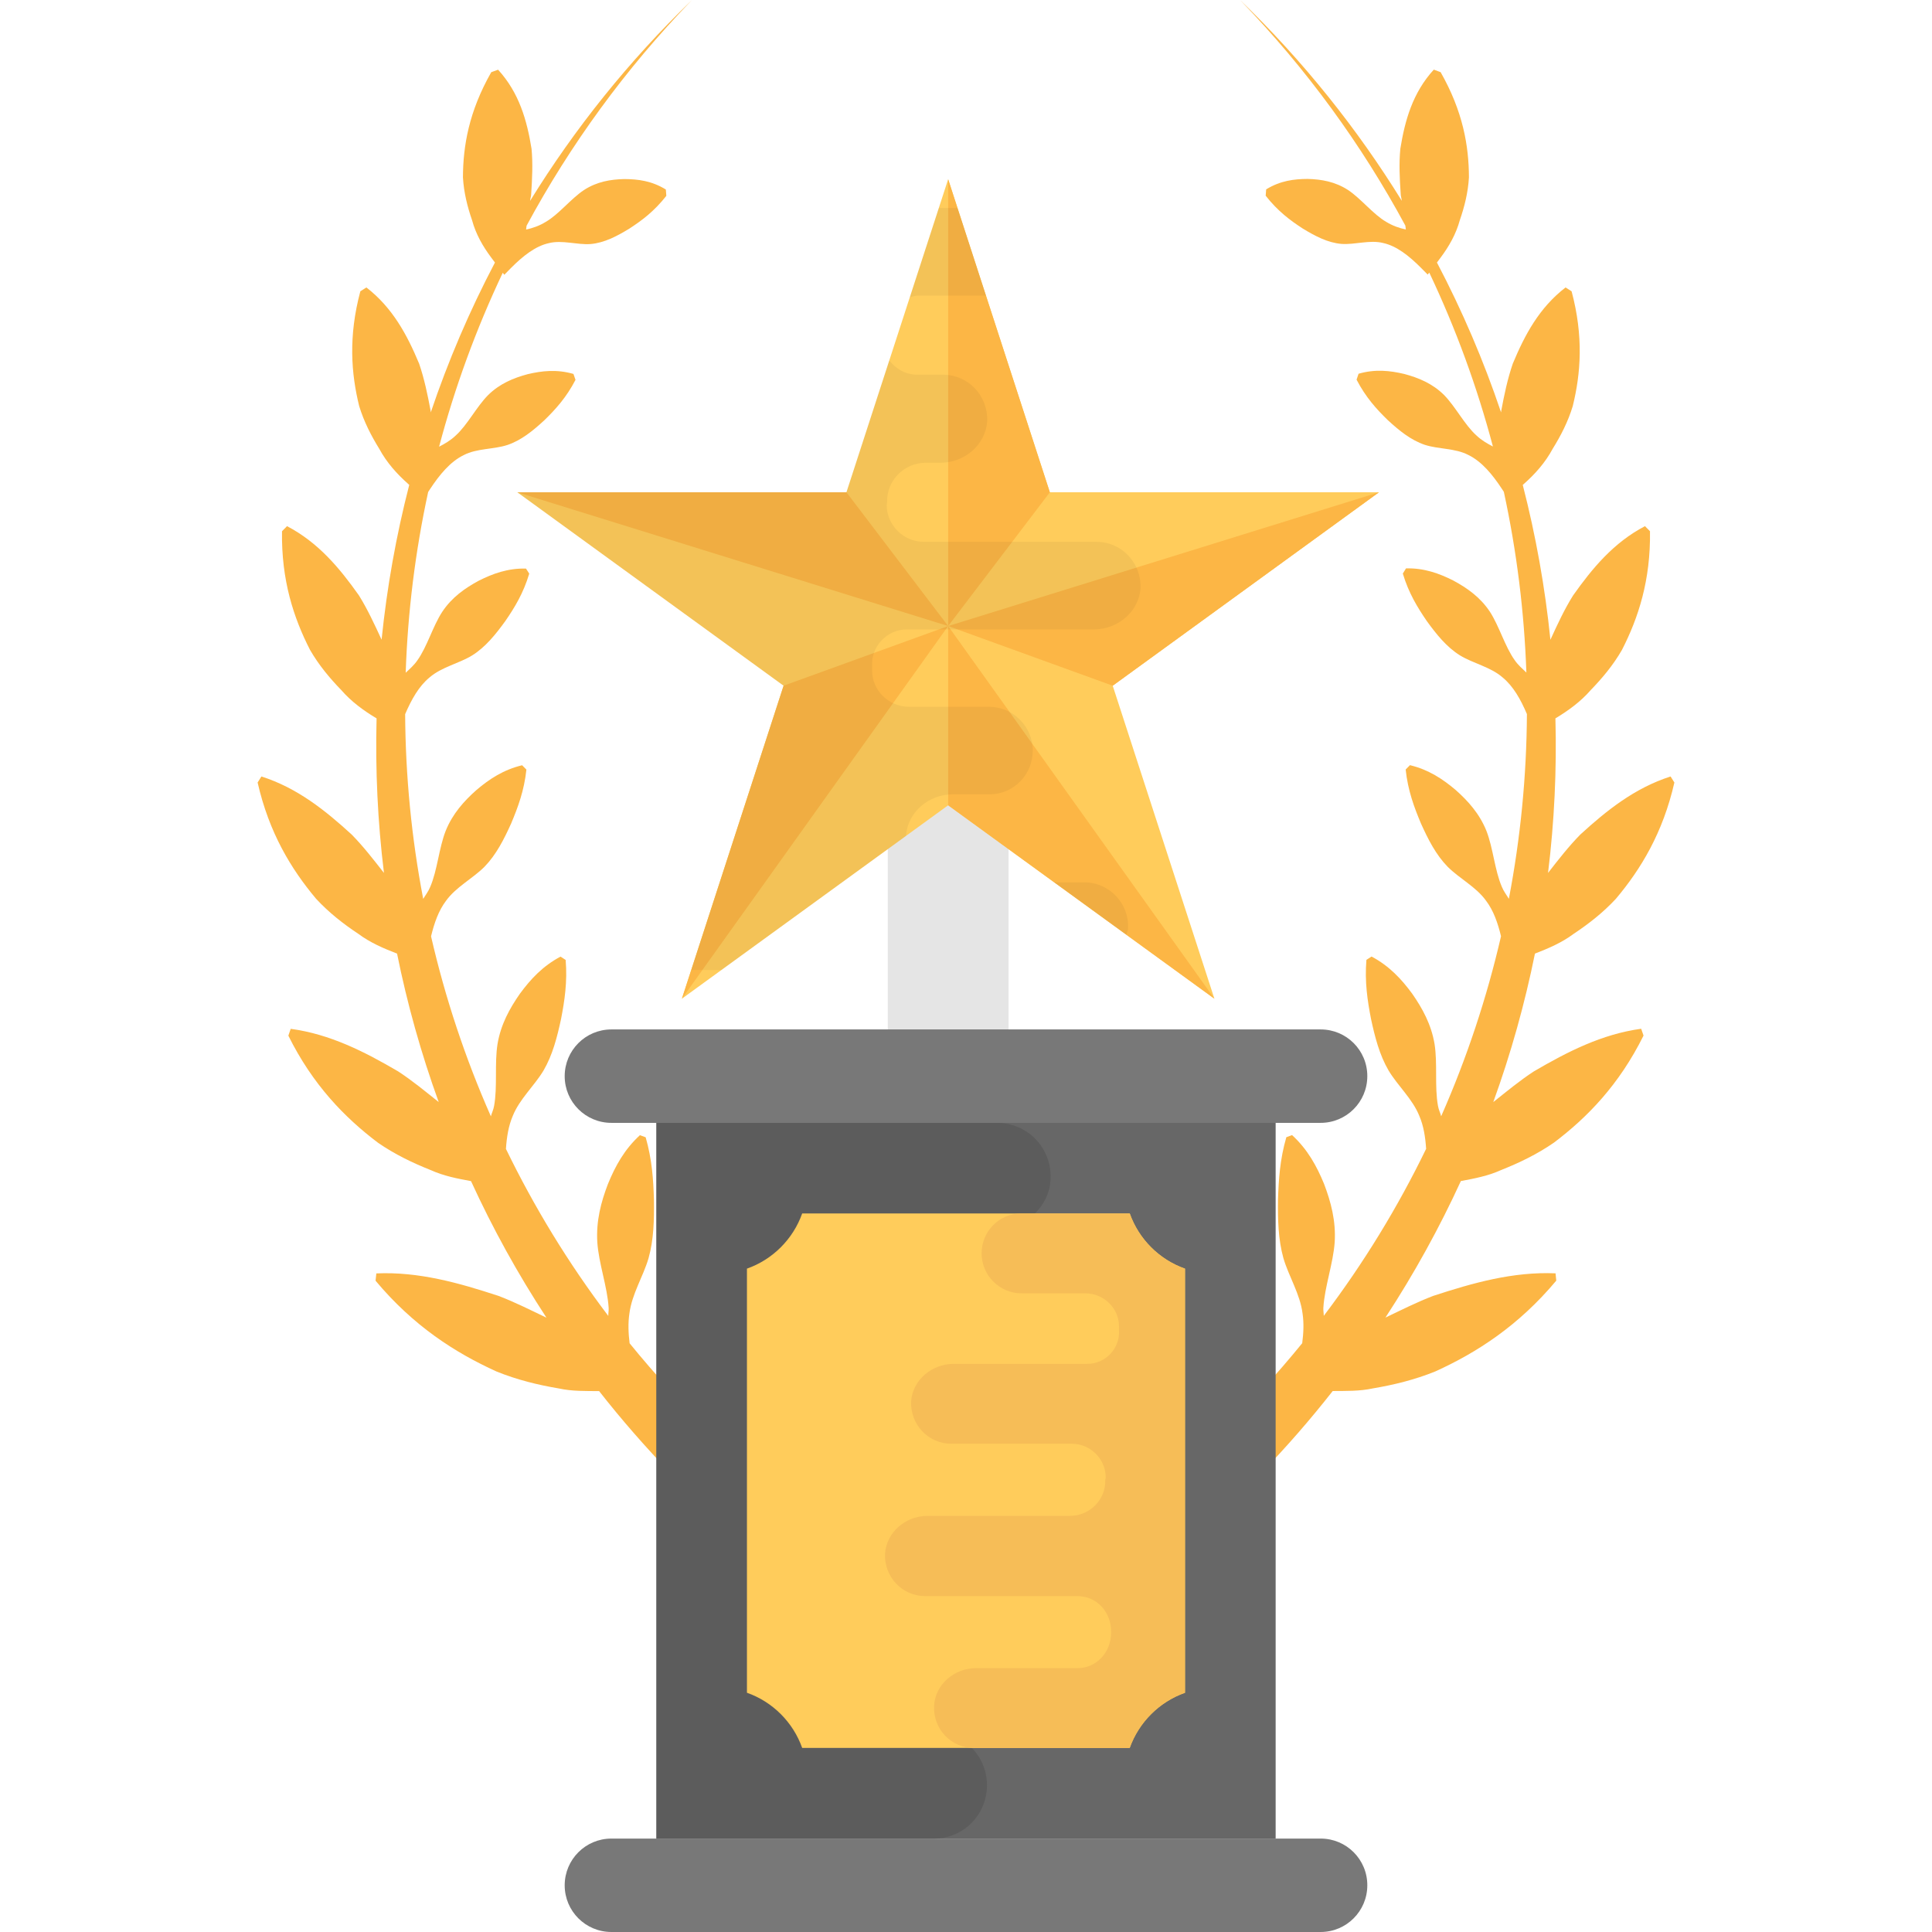 <?xml version="1.0" encoding="iso-8859-1"?>
<!-- Generator: Adobe Illustrator 19.0.0, SVG Export Plug-In . SVG Version: 6.00 Build 0)  -->
<svg version="1.1" id="Capa_1" xmlns="http://www.w3.org/2000/svg" xmlns:xlink="http://www.w3.org/1999/xlink" x="0px" y="0px"
	 viewBox="0 0 511.888 511.888" style="enable-background:new 0 0 511.888 511.888;" xml:space="preserve">
<g>
	<path style="fill:#FCB645;" d="M166.752,348.08c0.656-5.248,3.648-9.808,5.088-14.736c1.392-4.944,1.488-10.176,1.424-15.472
		c-0.16-5.328-0.496-10.64-2.192-16.544c-0.512-0.192-1.008-0.368-1.52-0.56c-4.112,3.76-6.544,8.208-8.48,12.944
		c-1.824,4.752-3.152,9.76-2.816,15.376c0.368,5.648,2.672,11.856,3.008,17.44c0.048,0.736-0.112,1.408-0.096,2.128
		c-10.592-13.984-19.632-28.832-27.12-44.256c0.208-3.12,0.672-6.064,1.792-8.688c1.824-4.56,5.696-7.952,8.16-12.064
		c2.416-4.128,3.616-8.848,4.656-13.68c0.944-4.864,1.696-9.824,1.216-15.632c-0.448-0.288-0.896-0.576-1.36-0.88
		c-4.704,2.496-7.936,5.984-10.768,9.84c-2.72,3.904-5.056,8.144-5.92,13.296c-0.832,5.2,0.016,11.344-0.912,16.416
		c-0.16,0.992-0.608,1.84-0.848,2.768c-6.816-15.424-12.112-31.408-15.856-47.696c0.848-3.52,2-6.816,3.952-9.392
		c2.656-3.696,7.04-5.872,10.192-9.024c3.12-3.2,5.168-7.264,7.072-11.472c1.808-4.304,3.456-8.72,4.048-14.288
		c-0.384-0.384-0.752-0.768-1.136-1.152c-4.928,1.184-8.672,3.648-12.08,6.544c-3.328,2.944-6.352,6.32-8.176,10.848
		c-1.792,4.576-2.192,10.432-4.096,14.848c-0.48,1.184-1.216,2.112-1.856,3.168c-3.088-16.128-4.688-32.512-4.784-48.944
		c1.664-3.872,3.632-7.408,6.464-9.728c3.216-2.784,7.744-3.664,11.296-5.84c3.536-2.208,6.192-5.536,8.752-9.056
		c2.496-3.616,4.816-7.424,6.368-12.608c-0.288-0.432-0.576-0.896-0.864-1.344c-4.832-0.112-8.784,1.344-12.512,3.216
		c-3.664,1.984-7.104,4.384-9.664,8.224c-2.544,3.888-4,9.264-6.624,12.912c-0.88,1.28-1.984,2.224-3.072,3.248
		c0.544-16.048,2.528-32.08,5.952-47.888c0.16-0.24,0.32-0.48,0.48-0.736c2.56-3.888,5.392-7.312,8.944-9.04
		c3.488-1.824,7.856-1.472,11.552-2.672c3.68-1.232,6.768-3.76,9.792-6.544c2.976-2.896,5.84-6.032,8.272-10.72
		c-0.192-0.512-0.368-1.04-0.544-1.568c-4.432-1.28-8.336-0.832-12.128,0.064c-3.76,1.008-7.392,2.496-10.48,5.536
		c-3.088,3.104-5.488,7.936-8.608,10.736c-1.344,1.28-2.848,2.144-4.384,2.944c4.16-15.712,9.792-31.136,16.864-46.08
		c0.144,0.16,0.288,0.336,0.416,0.528c0.608-0.624,1.216-1.248,1.824-1.856c3.136-3.136,6.416-5.744,9.984-6.528
		c3.552-0.896,7.456,0.496,11.04,0.24c3.6-0.304,6.944-2.048,10.272-4.08c3.328-2.16,6.592-4.592,9.808-8.688
		c-0.048-0.56-0.096-1.12-0.128-1.68c-3.744-2.304-7.376-2.752-11.024-2.768c-3.616,0.08-7.232,0.672-10.704,2.928
		c-3.472,2.32-6.656,6.448-10.096,8.416c-1.68,1.04-3.424,1.648-5.2,2.032c0.048-0.352,0.064-0.688,0.128-1.024
		c11.488-21.296,26.064-41.44,43.792-59.776c-16.8,16.224-31.088,34.112-42.864,53.2c0.032-0.576,0.288-1.232,0.288-1.792
		c0.272-4.096,0.464-8.16,0.096-12.016c-1.216-7.52-3.264-14.816-8.864-20.944c-0.608,0.224-1.2,0.432-1.808,0.656
		c-5.936,10.432-7.472,19.552-7.504,27.872c0.24,4.048,1.184,7.776,2.416,11.344c0.992,3.68,2.848,6.928,5.104,9.936
		c0.32,0.432,0.64,0.864,0.96,1.28C124.384,82.4,118.72,95.68,114.128,109.28c-0.016-0.144,0-0.304-0.032-0.432
		c-0.8-4.304-1.696-8.56-3.04-12.48c-3.168-7.6-7.008-14.816-13.984-20.208c-0.528,0.336-1.072,0.672-1.6,1.024
		c-3.2,11.984-2.432,21.776-0.304,30.416c1.28,4.176,3.184,7.856,5.328,11.328c1.968,3.632,4.64,6.624,7.68,9.312
		c0.08,0.08,0.176,0.16,0.256,0.224c-3.472,13.472-5.92,27.2-7.328,41.024c-1.872-4.064-3.744-8.096-6-11.728
		c-5.104-7.216-10.752-14.016-19.056-18.352c-0.448,0.448-0.88,0.896-1.328,1.344c-0.208,12.96,3.072,22.928,7.424,31.44
		c2.352,4.064,5.232,7.504,8.288,10.656c2.672,3.072,5.92,5.44,9.344,7.488c-0.352,13.648,0.288,27.344,1.952,40.944
		c-2.768-3.536-5.52-7.088-8.544-10.16c-7.04-6.448-14.464-12.368-23.92-15.392c-0.336,0.528-0.672,1.072-1.008,1.6
		c3.04,13.328,8.88,22.928,15.488,30.8c3.44,3.712,7.264,6.688,11.2,9.296c3.152,2.352,6.688,3.856,10.256,5.232
		c2.688,13.296,6.368,26.448,11.04,39.344c-3.552-2.832-7.072-5.744-10.768-8.144c-8.88-5.2-18-9.856-28.448-11.264
		c-0.208,0.608-0.432,1.2-0.624,1.808c6.448,13.008,14.896,21.68,23.744,28.368c4.496,3.104,9.216,5.36,13.968,7.248
		c3.456,1.568,7.072,2.256,10.688,2.928c5.68,12.416,12.352,24.512,19.984,36.176c-4.224-2.016-8.432-4.144-12.64-5.744
		c-10.592-3.488-21.232-6.48-32.432-5.984c-0.064,0.64-0.128,1.296-0.208,1.936c10,11.968,21.04,19.056,32.032,24.048
		c5.52,2.24,11.04,3.568,16.512,4.496c3.6,0.784,7.136,0.672,10.688,0.704c5.92,7.552,12.304,14.864,19.136,21.936
		c3.6-3.6,7.2-7.2,10.8-10.8c-7.84-7.584-15.136-15.536-21.856-23.808C166.48,353.216,166.384,350.576,166.752,348.08z"/>
	<path style="fill:#FCB645;" d="M406.416,283.856c-3.696,2.4-7.2,5.312-10.768,8.144c4.672-12.896,8.352-26.048,11.04-39.344
		c3.568-1.376,7.104-2.88,10.256-5.232c3.936-2.624,7.76-5.584,11.2-9.296c6.624-7.872,12.448-17.472,15.488-30.8
		c-0.336-0.528-0.672-1.072-1.008-1.6c-9.472,3.04-16.896,8.96-23.92,15.392c-3.024,3.072-5.792,6.624-8.544,10.16
		c1.664-13.616,2.32-27.296,1.952-40.944c3.424-2.064,6.672-4.416,9.344-7.488c3.056-3.152,5.936-6.576,8.288-10.656
		c4.352-8.512,7.616-18.464,7.424-31.44c-0.448-0.448-0.88-0.896-1.328-1.344c-8.304,4.336-13.936,11.136-19.056,18.368
		c-2.272,3.632-4.144,7.664-6,11.728c-1.408-13.824-3.856-27.552-7.328-41.024c0.08-0.08,0.176-0.16,0.256-0.224
		c3.04-2.688,5.712-5.696,7.664-9.328c2.144-3.456,4.064-7.152,5.328-11.328c2.128-8.64,2.896-18.432-0.304-30.416
		c-0.528-0.352-1.056-0.688-1.6-1.024c-6.992,5.376-10.816,12.592-13.984,20.192c-1.36,3.936-2.256,8.176-3.056,12.48
		c-0.032,0.128-0.016,0.288-0.048,0.432c-4.576-13.6-10.256-26.88-16.992-39.712c0.32-0.432,0.64-0.848,0.96-1.28
		c2.256-3.008,4.096-6.256,5.104-9.936c1.232-3.568,2.176-7.296,2.416-11.344c-0.032-8.32-1.568-17.44-7.504-27.872
		c-0.608-0.224-1.2-0.448-1.808-0.672c-5.6,6.128-7.648,13.424-8.864,20.944c-0.384,3.856-0.192,7.92,0.096,12.016
		c0,0.56,0.24,1.2,0.288,1.792C359.632,34.128,345.344,16.224,328.56,0c17.728,18.336,32.304,38.48,43.792,59.776
		c0.064,0.352,0.08,0.672,0.128,1.024c-1.776-0.368-3.52-0.992-5.2-2.016c-3.424-1.968-6.624-6.112-10.096-8.432
		c-3.456-2.24-7.088-2.848-10.704-2.944c-3.632,0.016-7.264,0.464-11.008,2.768c-0.048,0.56-0.08,1.12-0.128,1.68
		c3.216,4.096,6.48,6.528,9.808,8.688c3.328,2.032,6.656,3.776,10.272,4.08c3.584,0.256,7.488-1.136,11.04-0.24
		c3.568,0.784,6.848,3.392,9.984,6.528c0.608,0.608,1.216,1.232,1.824,1.84c0.144-0.176,0.272-0.352,0.416-0.528
		c7.088,14.944,12.704,30.384,16.864,46.08c-1.536-0.8-3.04-1.664-4.384-2.944c-3.12-2.8-5.52-7.616-8.592-10.736
		c-3.088-3.04-6.736-4.528-10.496-5.536c-3.792-0.896-7.696-1.344-12.128-0.064c-0.176,0.528-0.352,1.04-0.528,1.568
		c2.432,4.688,5.296,7.824,8.272,10.72c3.024,2.784,6.112,5.296,9.792,6.544c3.696,1.2,8.064,0.864,11.552,2.688
		c3.536,1.728,6.368,5.136,8.928,9.04c0.16,0.24,0.32,0.48,0.48,0.736c3.424,15.808,5.408,31.84,5.968,47.872
		c-1.072-1.024-2.192-1.968-3.072-3.248c-2.624-3.648-4.096-9.024-6.624-12.912c-2.56-3.824-6-6.24-9.68-8.224
		c-3.728-1.872-7.68-3.328-12.512-3.216c-0.288,0.464-0.576,0.928-0.848,1.376c1.552,5.184,3.888,8.976,6.368,12.608
		c2.56,3.52,5.216,6.848,8.752,9.056c3.552,2.176,8.096,3.056,11.296,5.84c2.832,2.32,4.816,5.84,6.464,9.728
		c-0.096,16.432-1.696,32.816-4.784,48.944c-0.64-1.056-1.376-1.984-1.856-3.168c-1.904-4.416-2.304-10.272-4.096-14.848
		c-1.824-4.528-4.848-7.904-8.176-10.848c-3.424-2.896-7.152-5.36-12.08-6.544c-0.384,0.384-0.752,0.768-1.136,1.152
		c0.592,5.568,2.24,9.984,4.048,14.288c1.904,4.224,3.952,8.272,7.072,11.472c3.152,3.152,7.552,5.328,10.192,9.024
		c1.952,2.576,3.104,5.872,3.952,9.392c-3.76,16.288-9.056,32.272-15.856,47.696c-0.24-0.944-0.688-1.776-0.848-2.768
		c-0.928-5.072-0.08-11.216-0.912-16.416c-0.88-5.168-3.2-9.392-5.92-13.296c-2.832-3.856-6.064-7.344-10.768-9.84
		c-0.448,0.288-0.896,0.576-1.36,0.88c-0.48,5.808,0.272,10.768,1.216,15.632c1.04,4.832,2.24,9.536,4.656,13.68
		c2.464,4.112,6.336,7.504,8.16,12.064c1.12,2.608,1.584,5.568,1.792,8.688c-7.488,15.44-16.528,30.272-27.12,44.256
		c0-0.72-0.16-1.392-0.112-2.128c0.336-5.584,2.624-11.792,3.008-17.44c0.336-5.616-1.008-10.624-2.816-15.376
		c-1.936-4.72-4.368-9.168-8.48-12.944c-0.512,0.192-1.008,0.368-1.52,0.56c-1.712,5.904-2.032,11.216-2.208,16.544
		c-0.064,5.28,0.048,10.528,1.424,15.472c1.44,4.928,4.432,9.488,5.088,14.736c0.368,2.496,0.256,5.12-0.096,7.824
		c-6.72,8.272-14.016,16.224-21.856,23.808c3.6,3.6,7.2,7.2,10.8,10.8c6.832-7.056,13.216-14.384,19.136-21.936
		c3.552-0.032,7.072,0.08,10.688-0.704c5.472-0.928,10.992-2.256,16.512-4.496c10.992-4.992,22.032-12.096,32.032-24.048
		c-0.064-0.64-0.128-1.296-0.192-1.936c-11.2-0.48-21.84,2.512-32.432,5.984c-4.208,1.6-8.416,3.728-12.64,5.744
		c7.632-11.68,14.288-23.76,19.984-36.176c3.616-0.672,7.232-1.36,10.688-2.928c4.752-1.888,9.472-4.144,13.968-7.248
		c8.864-6.688,17.296-15.36,23.744-28.368c-0.208-0.608-0.416-1.2-0.624-1.808C424.416,274,415.312,278.656,406.416,283.856z"/>
</g>
<rect x="235.216" y="171.552" style="fill:#E5E5E5;" width="32" height="103.6"/>
<g>
	<path style="fill:#787878;" d="M349.92,487.136H161.984c-6.832,0-12.368,5.536-12.368,12.384c0,6.832,5.536,12.368,12.368,12.368
		h187.92c6.832,0,12.368-5.536,12.368-12.368C362.288,492.672,356.752,487.136,349.92,487.136z"/>
	<path style="fill:#787878;" d="M349.92,272.752H161.984c-6.832,0-12.368,5.536-12.368,12.384c0,6.832,5.536,12.368,12.368,12.368
		h187.92c6.832,0,12.368-5.536,12.368-12.368C362.288,278.288,356.752,272.752,349.92,272.752z"/>
</g>
<rect x="173.936" y="297.504" style="fill:#676767;" width="164.048" height="189.632"/>
<polygon style="fill:#FFCC5B;" points="251.216,47.488 278.16,130.432 365.36,130.432 294.816,181.68 321.76,264.608 
	251.216,213.36 180.672,264.608 207.616,181.68 137.072,130.432 224.272,130.432 "/>
<g>
	<polygon style="fill:#FCB645;" points="251.216,47.488 251.216,165.872 278.16,130.432 	"/>
	<polygon style="fill:#FCB645;" points="251.216,165.872 365.36,130.432 294.816,181.68 	"/>
	<polygon style="fill:#FCB645;" points="251.216,165.872 321.76,264.608 251.216,213.36 	"/>
	<polygon style="fill:#FCB645;" points="251.216,165.872 207.616,181.68 180.672,264.608 	"/>
	<polygon style="fill:#FCB645;" points="137.072,130.432 224.272,130.432 251.216,165.872 	"/>
</g>
<g style="opacity:0.05;">
	<path style="fill:#010101;" d="M287.28,233.776h-7.968l19.136,13.904c0.112-0.544,0.4-1.04,0.432-1.616
		C299.232,239.344,293.888,233.776,287.28,233.776z"/>
	<path style="fill:#010101;" d="M191.168,256.992l48.896-35.52c0.352-6.24,6.032-11.008,12.288-11.008h10.016
		c6.256-0.112,11.264-5.232,11.264-11.6c0-6.368-5.232-11.6-11.6-11.6h-21.168c-5.456,0-9.904-4.432-9.792-9.792v-0.912
		c-0.336-5.232,3.872-9.792,9.216-9.792h49.504c6.368,0,11.952-4.672,12.4-10.928c0.224-6.72-5.008-12.288-11.728-12.288H244.72
		c-5.344,0-9.792-4.432-9.792-9.792l0.112-0.688v-0.112c-0.112-5.696,4.56-10.352,10.24-10.352h3.888
		c6.368,0,11.952-4.672,12.4-11.04c0.224-6.72-5.008-12.288-11.728-12.288h-6.736c-3.168,0-5.744-1.536-7.504-3.808l-11.36,34.96
		h-87.168l70.544,51.248l-24.464,75.312L191.168,256.992L191.168,256.992z"/>
	<path style="fill:#010101;" d="M241.056,78.768c0.688-0.16,1.328-0.448,2.08-0.448h18.112l-7.536-23.216h-4.96L241.056,78.768z"/>
</g>
<path style="fill:#5C5C5C;" d="M281.456,351.408h-53.952c-6.944,0-11.952-5.696-11.952-12.64c0,0,0,0,0-0.144s0-0.144,0-0.144
	c0-6.8,5.008-12.64,11.952-12.64h35.984c7.648,0,14.448-5.696,14.864-13.328c0.416-8.336-6.112-15.008-14.176-15.008H173.92v189.632
	h39.968c3.68,0,18.272,0,33.872,0c7.632-0.144,13.744-6.4,13.744-14.176s-6.384-14.176-14.176-14.176h-22.64
	c-6.672,0-12.08-5.424-11.952-11.952v-1.104c-0.416-6.384,4.72-11.952,11.248-11.952h47.376c7.776,0,14.592-5.696,15.136-13.344
	c0.272-8.192-6.112-15.008-14.304-15.008h-42.784c-6.528,0-11.952-5.424-11.952-11.952l0.144-0.832v-0.144
	c-0.144-6.944,5.552-12.64,12.512-12.64h50.48c7.776,0,14.592-5.696,15.136-13.472C296.048,358.224,289.664,351.408,281.456,351.408
	z"/>
<path style="fill:#FFCC5B;" d="M313.968,336.128c-6.816-2.4-12.224-7.808-14.64-14.624h-86.784
	c-2.416,6.816-7.824,12.224-14.64,14.624v112.368c6.816,2.4,12.224,7.808,14.64,14.624h86.784
	c2.416-6.816,7.824-12.224,14.64-14.624V336.128z"/>
<path style="fill:#F6BD57;" d="M313.968,448.512V336.144c-6.816-2.4-12.224-7.808-14.64-14.624h-3.68c-2.752,0-13.648,0-25.296,0
	c-5.712,0.112-10.272,4.768-10.272,10.576s4.768,10.576,10.576,10.576h16.896c4.976,0,9.024,4.048,8.928,8.928v0.832
	c0.32,4.768-3.52,8.928-8.4,8.928h-35.376c-5.808,0-10.896,4.256-11.312,9.968c-0.208,6.128,4.56,11.2,10.688,11.2h31.952
	c4.88,0,8.928,4.048,8.928,8.928l-0.112,0.624v0.112c0.112,5.184-4.144,9.44-9.344,9.44h-37.712
	c-5.808,0-10.896,4.256-11.312,10.064c-0.208,6.128,4.56,11.2,10.688,11.2h40.304c5.184,0,8.928,4.256,8.928,9.44c0,0,0,0,0,0.096
	c0,0.112,0,0.112,0,0.112c0,5.088-3.744,9.44-8.928,9.44h-26.88c-5.712,0-10.784,4.256-11.104,9.952
	c-0.304,6.224,4.56,11.2,10.576,11.2h41.232C301.76,456.32,307.168,450.912,313.968,448.512z"/>
<g>
</g>
<g>
</g>
<g>
</g>
<g>
</g>
<g>
</g>
<g>
</g>
<g>
</g>
<g>
</g>
<g>
</g>
<g>
</g>
<g>
</g>
<g>
</g>
<g>
</g>
<g>
</g>
<g>
</g>
</svg>
